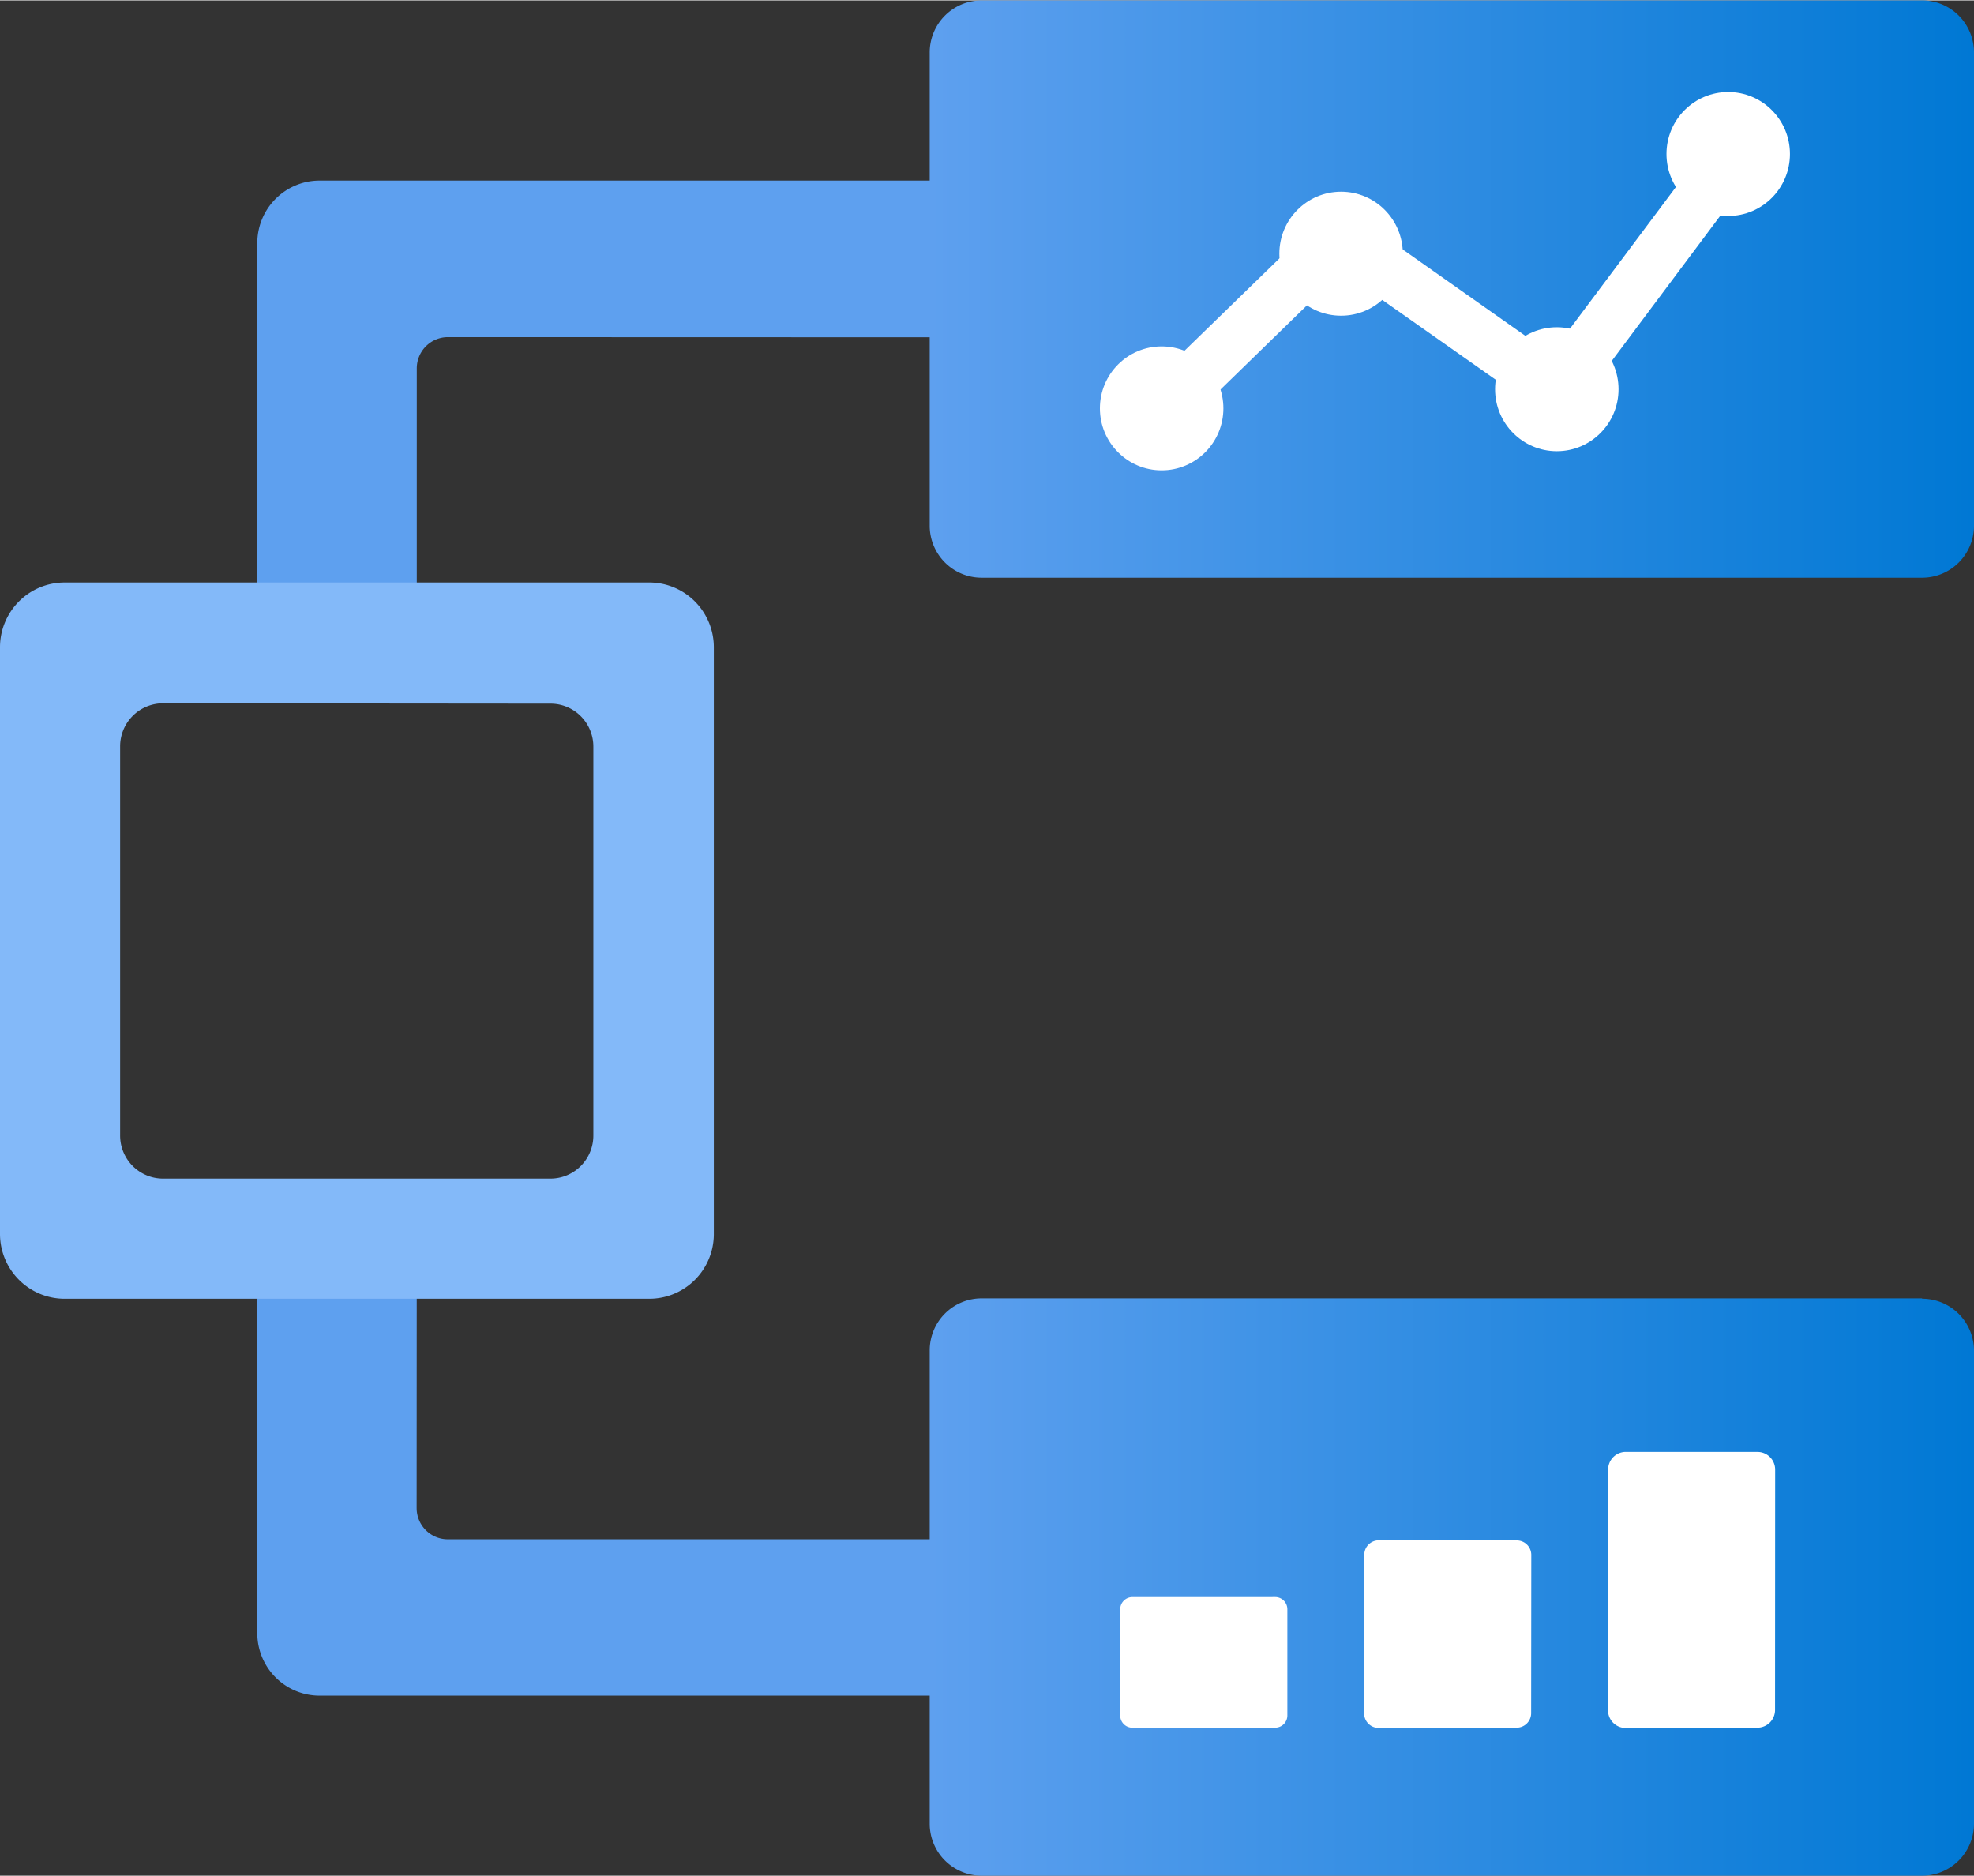 <?xml version="1.0" encoding="UTF-8" standalone="no"?>
<!-- Generated by Microsoft Visio, SVG Export Data Collection Data source.svg Page-1 -->

<svg
   xmlns:dc="http://purl.org/dc/elements/1.1/"
   xmlns:cc="http://creativecommons.org/ns#"
   xmlns:rdf="http://www.w3.org/1999/02/22-rdf-syntax-ns#"
   xmlns:svg="http://www.w3.org/2000/svg"
   xmlns="http://www.w3.org/2000/svg"
   xmlns:xlink="http://www.w3.org/1999/xlink"
   xmlns:sodipodi="http://sodipodi.sourceforge.net/DTD/sodipodi-0.dtd"
   xmlns:inkscape="http://www.inkscape.org/namespaces/inkscape"
   width="0.787in"
   height="0.748in"
   viewBox="0 0 56.689 53.856"
   xml:space="preserve"
   class="st5"
   version="1.1"
   id="svg80"
   sodipodi:docname="Data Collection Data source.svg"
   style="font-size:12px;overflow:visible;color-interpolation-filters:sRGB;fill:none;fill-rule:evenodd;stroke-linecap:square;stroke-miterlimit:3"
   inkscape:version="0.92.5 (2060ec1f9f, 2020-04-08)"><rect x="0" y="0" width="56.689" height="53.856" fill="#333333" stroke="none"/><sodipodi:namedview
   pagecolor="#ffffff"
   bordercolor="#666666"
   borderopacity="1"
   objecttolerance="10"
   gridtolerance="10"
   guidetolerance="10"
   inkscape:pageopacity="0"
   inkscape:pageshadow="2"
   inkscape:window-width="640"
   inkscape:window-height="480"
   id="namedview82"
   showgrid="false"
   inkscape:zoom="1.4523234"
   inkscape:cx="37.795237"
   inkscape:cy="35.889642"
   inkscape:window-x="0"
   inkscape:window-y="0"
   inkscape:window-maximized="0"
   inkscape:current-layer="svg80" />
	<style
   type="text/css"
   id="style2">
	<![CDATA[
		.st1 {fill:#5ea0ef;stroke:none;stroke-linecap:butt;stroke-width:34}
		.st2 {fill:#83b9f9;stroke:none;stroke-linecap:butt;stroke-width:34}
		.st3 {fill:url(#grad0-10);stroke:none;stroke-linecap:butt;stroke-width:34}
		.st4 {fill:#ffffff;stroke:none;stroke-linecap:butt;stroke-width:34}
		.st5 {fill:none;fill-rule:evenodd;font-size:12px;overflow:visible;stroke-linecap:square;stroke-miterlimit:3}
	]]>
	</style>

	<defs
   id="Patterns_And_Gradients">
		<linearGradient
   id="grad0-10"
   x1="0"
   y1="0"
   x2="1"
   y2="0"
   gradientTransform="rotate(90,0.5,0.5)">
			<stop
   offset="0"
   stop-color="#5ea0ef"
   stop-opacity="1"
   id="stop4" />
			<stop
   offset="1"
   stop-color="#0078d4"
   stop-opacity="1"
   id="stop6" />
		</linearGradient>
	<linearGradient
   inkscape:collect="always"
   xlink:href="#grad0-10"
   id="linearGradient4594"
   gradientTransform="scale(1.345,0.744)"
   x1="-5.9490388e-06"
   y1="141.606"
   x2="22.299"
   y2="141.606"
   gradientUnits="userSpaceOnUse" /><linearGradient
   inkscape:collect="always"
   xlink:href="#grad0-10"
   id="linearGradient4596"
   gradientTransform="scale(1.345,0.744)"
   x1="-5.949038e-06"
   y1="141.607"
   x2="22.299"
   y2="141.607"
   gradientUnits="userSpaceOnUse" /></defs>
	<g
   id="g78"
   transform="translate(-34,-33.998)">
		<title
   id="title10">Page-1</title>
		<g
   id="group19518-1"
   transform="translate(34,-34.016)">
			<title
   id="title12">Data Collection Data source.19518</title>
			<g
   id="group19519-2">
				<title
   id="title14">Sheet.19519</title>
				<g
   id="shape19520-3"
   transform="translate(7.389,-5.171)">
					<title
   id="title16">Sheet.19520</title>
					<path
   d="M 4.58,91.8 V 83.75 A 0.894,0.898 0 0 1 5.474,82.855 L 22.72,82.86 v -4.5 H 1.79 A 1.789,1.795 -180 0 0 0,80.16 V 91.92 Z M 0,107.9 v 12.18 a 1.789,1.795 -180 0 0 1.79,1.79 h 20.83 v -4.49 H 5.47 A 0.894,0.898 0 0 1 4.576,116.485 L 4.58,107.78 Z"
   class="st1"
   id="path18"
   inkscape:connector-curvature="0"
   style="fill:#5ea0ef;stroke:none;stroke-width:34;stroke-linecap:butt" />
				</g>
				<g
   id="shape19521-5"
   transform="translate(0,-16.569)">
					<title
   id="title21">Sheet.19521</title>
					<path
   d="m 0,103.17 v 16.85 a 1.855,1.862 -180 0 0 1.86,1.85 h 16.78 a 1.852,1.859 -180 0 0 1.86,-1.84 V 103.17 A 1.855,1.862 -180 0 0 18.66,101.3 H 1.86 A 1.855,1.862 -180 0 0 0,103.16 Z m 15.81,1.61 a 1.228,1.233 0 0 1 1.23,1.24 v 11.16 a 1.232,1.236 0 0 1 -1.23,1.24 H 4.67 A 1.232,1.236 0 0 1 3.45,117.18 V 106 a 1.232,1.236 0 0 1 1.22,-1.23 z"
   class="st2"
   id="path23"
   inkscape:connector-curvature="0"
   style="fill:#83b9f9;stroke:none;stroke-width:34;stroke-linecap:butt" />
				</g>
				<g
   id="shape19522-7"
   transform="translate(26.699)">
					<title
   id="title26">Sheet.19522</title>
					<path
   d="M 28.5,105.29 H 1.49 A 1.49,1.495 -180 0 0 0,106.79 v 13.59 a 1.49,1.495 -180 0 0 1.49,1.49 H 28.5 a 1.49,1.495 -180 0 0 1.49,-1.49 V 106.79 A 1.49,1.495 -180 0 0 28.5,105.3 Z"
   class="st3"
   id="path28"
   inkscape:connector-curvature="0"
   style="fill:url(#linearGradient4594);stroke:none;stroke-width:34;stroke-linecap:butt" />
				</g>
				<g
   id="shape19523-11"
   transform="translate(26.699,-37.276)">
					<title
   id="title31">Sheet.19523</title>
					<path
   d="M 28.5,105.29 H 1.49 A 1.49,1.495 -180 0 0 0,106.79 v 13.59 a 1.49,1.495 -180 0 0 1.49,1.49 H 28.5 a 1.49,1.495 -180 0 0 1.49,-1.48 v -13.6 a 1.49,1.495 -180 0 0 -1.49,-1.5 z"
   class="st3"
   id="path33"
   inkscape:connector-curvature="0"
   style="fill:url(#linearGradient4596);stroke:none;stroke-width:34;stroke-linecap:butt" />
				</g>
				<g
   id="shape19524-14"
   transform="translate(32.17,-4.251)">
					<title
   id="title36">Sheet.19524</title>
					<path
   d="m 0,121.52 a 0.35,0.351 -180 0 0 0.35,0.351 L 4.45,121.87 a 0.35,0.351 -180 0 0 0.35,-0.351 L 4.8,118.47 A 0.35,0.351 -180 0 0 4.45,118.119 L 0.35,118.12 a 0.35,0.351 -180 0 0 -0.35,0.351 z"
   class="st4"
   id="path38"
   inkscape:connector-curvature="0"
   style="fill:#ffffff;stroke:none;stroke-width:34;stroke-linecap:butt" />
				</g>
				<g
   id="shape19525-16"
   transform="translate(39.175,-4.251)">
					<title
   id="title41">Sheet.19525</title>
					<path
   d="m 0,121.46 a 0.416,0.417 -180 0 0 0.416,0.417 L 4.38,121.87 a 0.416,0.417 -180 0 0 0.416,-0.417 L 4.8,116.91 A 0.416,0.417 -180 0 0 4.384,116.493 L 0.42,116.49 a 0.416,0.417 -180 0 0 -0.416,0.417 z"
   class="st4"
   id="path43"
   inkscape:connector-curvature="0"
   style="fill:#ffffff;stroke:none;stroke-width:34;stroke-linecap:butt" />
				</g>
				<g
   id="shape19526-18"
   transform="translate(46.179,-4.251)">
					<title
   id="title46">Sheet.19526</title>
					<path
   d="m 0,121.37 a 0.507,0.509 -180 0 0 0.507,0.509 L 4.29,121.87 a 0.507,0.509 -180 0 0 0.507,-0.509 L 4.8,114.46 A 0.507,0.509 -180 0 0 4.293,113.951 L 0.51,113.95 a 0.507,0.509 -180 0 0 -0.507,0.509 z"
   class="st4"
   id="path48"
   inkscape:connector-curvature="0"
   style="fill:#ffffff;stroke:none;stroke-width:34;stroke-linecap:butt" />
				</g>
				<g
   id="shape19527-20"
   transform="translate(36.74,-44.806)">
					<title
   id="title51">Sheet.19527</title>
					<ellipse
   cx="1.773"
   cy="120.094"
   rx="1.773"
   ry="1.78"
   class="st4"
   id="ellipse53"
   style="fill:#ffffff;stroke:none;stroke-width:34;stroke-linecap:butt" />
				</g>
				<g
   id="shape19528-22"
   transform="translate(42.935,-40.914)">
					<title
   id="title56">Sheet.19528</title>
					<ellipse
   cx="1.773"
   cy="120.094"
   rx="1.773"
   ry="1.78"
   class="st4"
   id="ellipse58"
   style="fill:#ffffff;stroke:none;stroke-width:34;stroke-linecap:butt" />
				</g>
				<g
   id="shape19529-24"
   transform="translate(47.858,-47.669)">
					<title
   id="title61">Sheet.19529</title>
					<ellipse
   cx="1.773"
   cy="120.094"
   rx="1.773"
   ry="1.78"
   class="st4"
   id="ellipse63"
   style="fill:#ffffff;stroke:none;stroke-width:34;stroke-linecap:butt" />
				</g>
				<g
   id="shape19530-26"
   transform="translate(31.587,-40.364)">
					<title
   id="title66">Sheet.19530</title>
					<ellipse
   cx="1.773"
   cy="120.094"
   rx="1.773"
   ry="1.78"
   class="st4"
   id="ellipse68"
   style="fill:#ffffff;stroke:none;stroke-width:34;stroke-linecap:butt" />
				</g>
				<g
   id="shape19531-28"
   transform="translate(32.513,-41.243)">
					<title
   id="title71">Sheet.19531</title>
					<path
   d="M 1.06,121.87 0,120.78 l 5.87,-5.71 6.16,4.34 4.81,-6.43 1.21,0.91 -5.69,7.61 -6.34,-4.46 z"
   class="st4"
   id="path73"
   inkscape:connector-curvature="0"
   style="fill:#ffffff;stroke:none;stroke-width:34;stroke-linecap:butt" />
				</g>
			</g>
		</g>
	</g>
</svg>